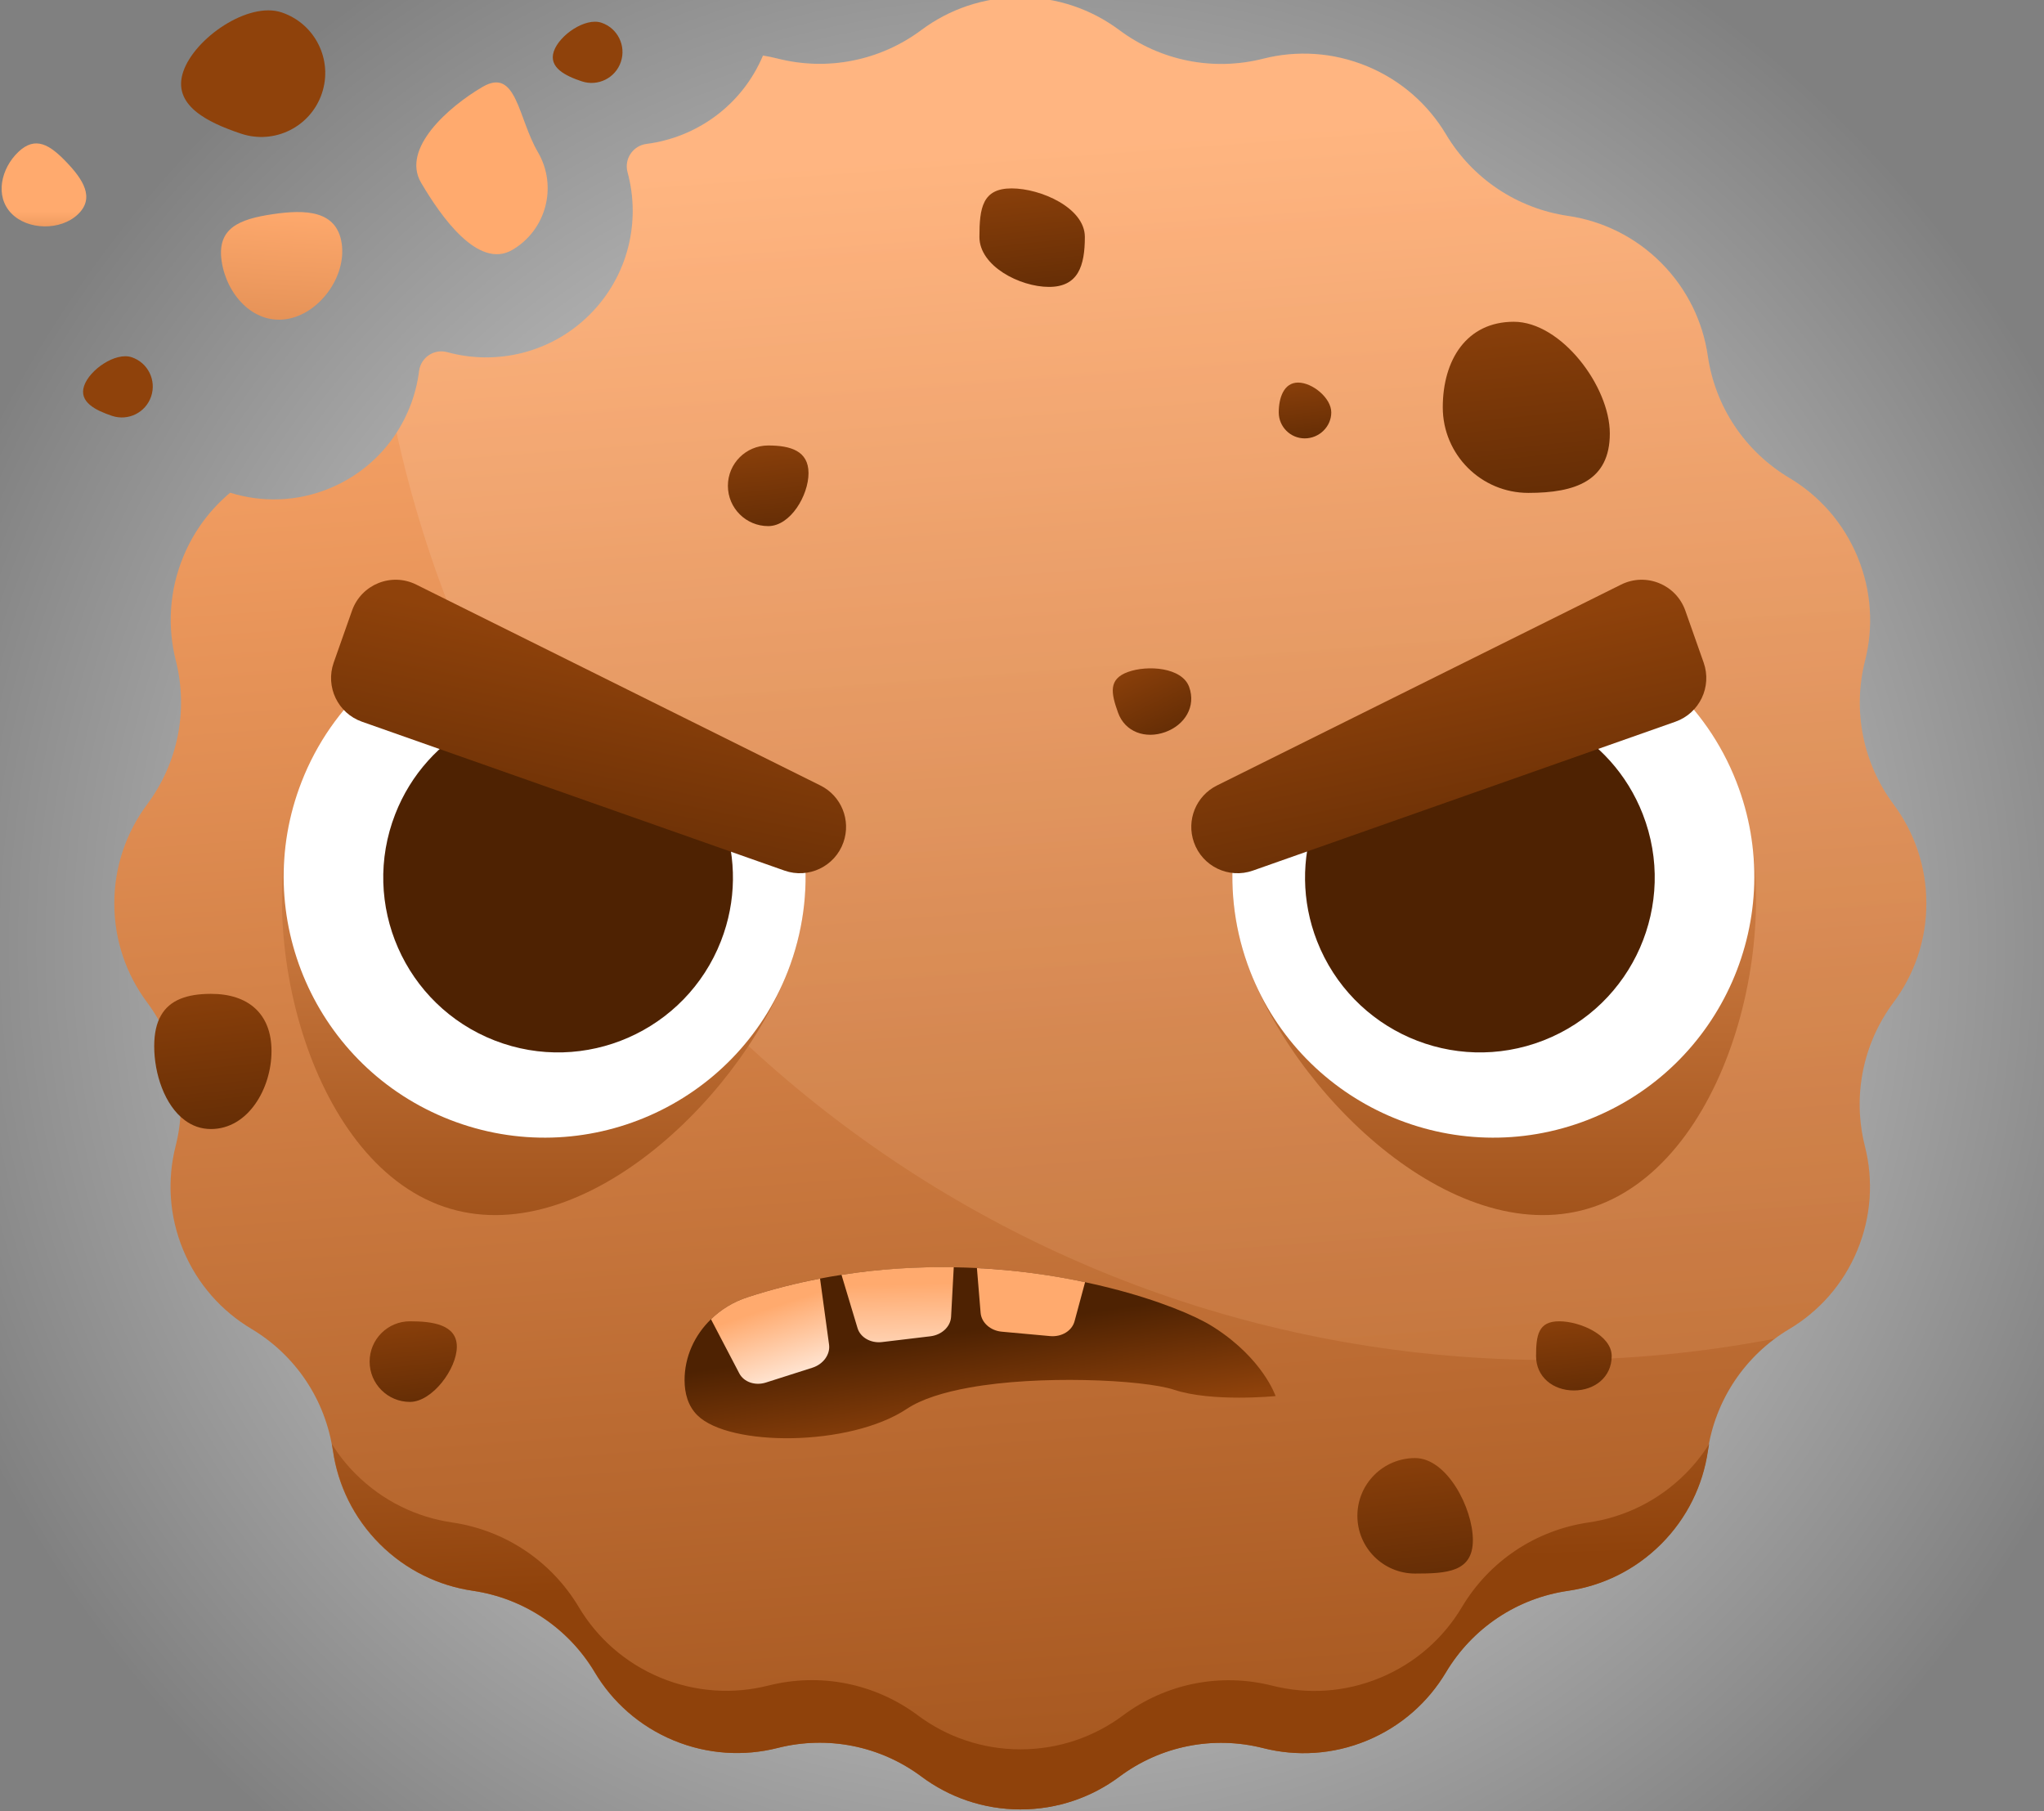 <svg width="360" height="319" viewBox="0 0 360 319" fill="none" xmlns="http://www.w3.org/2000/svg">
<rect x="0" y="0" width="360" height="319" fill="#808080" stroke="none"/>
<g clip-path="url(#clip0_3307_1309)">
<path d="M181.37 369.8C293.76 369.8 384.87 278.69 384.87 166.3C384.87 53.91 293.76 -37.2 181.37 -37.2C68.98 -37.2 -22.13 53.91 -22.13 166.3C-22.13 278.69 68.98 369.8 181.37 369.8Z" fill="url(#paint0_radial_3307_1309)"/>
<path d="M32.27 12.63C34.26 6.73 43.72 0.2 49.62 2.19C55.52 4.18 58.68 10.57 56.69 16.46C54.7 22.36 48.31 25.52 42.42 23.53C36.52 21.55 30.28 18.52 32.27 12.63Z" fill="url(#paint1_linear_3307_1309)"/>
<path d="M97.54 9.05C98.5 6.2 103.08 3.04 105.93 4C108.78 4.96 110.31 8.05 109.35 10.9C108.39 13.75 105.3 15.28 102.45 14.32C99.6 13.37 96.58 11.9 97.54 9.05Z" fill="url(#paint2_linear_3307_1309)"/>
<path d="M14.811 67.97C15.771 65.12 20.351 61.96 23.201 62.92C26.051 63.88 27.581 66.97 26.621 69.82C25.661 72.67 22.571 74.2 19.721 73.24C16.871 72.28 13.851 70.82 14.811 67.97Z" fill="url(#paint3_linear_3307_1309)"/>
<path d="M50.4 56.21C44.56 57.08 39.91 51.85 39.04 46.01C38.17 40.17 42.15 38.6 47.98 37.73C53.81 36.86 59.31 37.03 60.18 42.87C61.05 48.71 56.23 55.35 50.4 56.21Z" fill="url(#paint4_linear_3307_1309)"/>
<path d="M1.97 37.55C-0.93 34.52 0.19 29.67 3.22 26.77C6.25 23.87 8.8 25.52 11.7 28.55C14.6 31.58 16.76 34.84 13.73 37.74C10.7 40.65 4.87 40.58 1.97 37.55Z" fill="url(#paint5_linear_3307_1309)"/>
<path d="M74.16 32.17C70.64 26.17 78.98 18.82 84.98 15.31C90.98 11.79 91.22 20.78 94.73 26.78C98.24 32.78 96.24 40.49 90.24 44.01C84.24 47.51 77.67 38.16 74.16 32.17Z" fill="url(#paint6_linear_3307_1309)"/>
<path d="M30.96 116.31C29.47 110.43 29.8 104.04 32.3 98C34.17 93.49 37.04 89.7 40.54 86.78C46.1 88.51 52.27 88.4 58.07 86C66.96 82.32 72.69 74.25 73.81 65.35C74.11 62.96 76.45 61.39 78.78 62.03C87.44 64.4 97.08 62.19 103.88 55.39C110.66 48.61 112.88 38.99 110.53 30.35C109.89 28.01 111.47 25.66 113.87 25.35C122.69 24.22 130.68 18.56 134.38 9.79C135.25 9.93 136.11 10.1 136.96 10.32C145.76 12.55 155.01 10.71 162.29 5.28C167.15 1.66 173.18 -0.48 179.7 -0.48C186.23 -0.48 192.26 1.67 197.12 5.29C204.41 10.73 213.68 12.57 222.49 10.34C228.37 8.85 234.76 9.18 240.8 11.68C246.82 14.18 251.57 18.46 254.67 23.66C259.33 31.46 267.18 36.71 276.17 38.03C282.16 38.91 287.93 41.65 292.54 46.27C297.16 50.89 299.91 56.67 300.78 62.67C302.09 71.67 307.34 79.52 315.15 84.18C320.36 87.29 324.65 92.04 327.15 98.07C329.65 104.1 329.97 110.49 328.48 116.36C326.25 125.16 328.09 134.41 333.52 141.69C337.14 146.55 339.28 152.58 339.28 159.1C339.28 165.63 337.13 171.66 333.51 176.52C328.07 183.81 326.23 193.08 328.46 201.89C329.95 207.77 329.62 214.16 327.12 220.2C324.62 226.23 320.34 230.97 315.14 234.07C307.34 238.73 302.09 246.58 300.77 255.57C299.89 261.56 297.15 267.33 292.54 271.94C287.92 276.56 282.14 279.31 276.14 280.18C267.14 281.49 259.29 286.74 254.63 294.55C251.52 299.76 246.77 304.05 240.74 306.55C234.71 309.05 228.32 309.37 222.45 307.88C213.65 305.65 204.4 307.49 197.12 312.92C192.26 316.54 186.23 318.68 179.71 318.68C173.18 318.68 167.15 316.53 162.29 312.91C155 307.47 145.73 305.63 136.92 307.86C131.04 309.35 124.65 309.02 118.61 306.52C112.59 304.02 107.84 299.74 104.74 294.54C100.08 286.74 92.23 281.49 83.24 280.17C77.25 279.29 71.48 276.55 66.87 271.94C62.25 267.32 59.5 261.54 58.63 255.54C57.32 246.54 52.07 238.69 44.26 234.03C39.05 230.92 34.76 226.17 32.26 220.14C29.76 214.11 29.44 207.72 30.93 201.85C33.16 193.05 31.32 183.8 25.89 176.52C22.27 171.66 20.13 165.63 20.13 159.11C20.13 152.58 22.28 146.55 25.9 141.69C31.35 134.39 33.19 125.13 30.96 116.31Z" fill="url(#paint7_linear_3307_1309)"/>
<path d="M62.64 259.6C67.43 264.39 73.41 267.23 79.63 268.14C88.96 269.51 97.11 274.95 101.94 283.05C105.16 288.45 110.08 292.89 116.33 295.48C122.59 298.07 129.22 298.41 135.32 296.87C144.47 294.56 154.08 296.47 161.65 302.11C166.69 305.87 172.95 308.1 179.73 308.1C186.5 308.1 192.76 305.88 197.8 302.12C205.35 296.49 214.96 294.58 224.09 296.89C230.19 298.43 236.81 298.1 243.07 295.5C249.33 292.91 254.26 288.46 257.48 283.05C262.31 274.95 270.46 269.5 279.8 268.14C286.03 267.23 292.03 264.38 296.82 259.59C298.45 257.96 299.85 256.19 301.03 254.32C300.95 254.73 300.87 255.15 300.81 255.57C299.93 261.56 297.19 267.33 292.58 271.94C287.96 276.56 282.18 279.31 276.18 280.18C267.18 281.49 259.33 286.74 254.67 294.55C251.56 299.76 246.81 304.05 240.78 306.55C234.75 309.05 228.36 309.37 222.49 307.88C213.69 305.65 204.44 307.49 197.16 312.92C192.3 316.54 186.27 318.68 179.75 318.68C173.22 318.68 167.19 316.53 162.33 312.91C155.04 307.47 145.77 305.63 136.96 307.86C131.08 309.35 124.69 309.02 118.65 306.52C112.63 304.02 107.88 299.74 104.78 294.54C100.12 286.74 92.27 281.49 83.28 280.17C77.29 279.29 71.52 276.55 66.91 271.94C62.29 267.32 59.54 261.54 58.67 255.54C58.61 255.13 58.53 254.73 58.46 254.33C59.61 256.2 61.01 257.97 62.64 259.6Z" fill="url(#paint8_linear_3307_1309)"/>
<path opacity="0.15" d="M69.85 76.21C71.97 72.94 73.33 69.22 73.82 65.34C74.12 62.95 76.46 61.38 78.79 62.02C87.45 64.39 97.09 62.18 103.89 55.38C110.67 48.6 112.89 38.98 110.54 30.34C109.9 28 111.48 25.65 113.88 25.34C122.7 24.21 130.69 18.55 134.39 9.78C135.26 9.92 136.12 10.09 136.97 10.31C145.77 12.54 155.02 10.7 162.3 5.27C167.16 1.65 173.19 -0.49 179.71 -0.49C186.24 -0.49 192.27 1.66 197.13 5.28C204.42 10.72 213.69 12.56 222.5 10.33C228.38 8.84 234.77 9.17 240.81 11.67C246.83 14.17 251.58 18.45 254.68 23.65C259.34 31.45 267.19 36.7 276.18 38.02C282.17 38.9 287.94 41.64 292.55 46.26C297.17 50.88 299.92 56.66 300.79 62.66C302.1 71.66 307.35 79.51 315.16 84.17C320.37 87.28 324.66 92.03 327.16 98.06C329.66 104.09 329.98 110.48 328.49 116.35C326.26 125.15 328.1 134.4 333.53 141.68C337.15 146.54 339.29 152.57 339.29 159.09C339.29 165.62 337.14 171.65 333.52 176.51C328.08 183.8 326.24 193.07 328.47 201.88C329.96 207.76 329.63 214.15 327.13 220.19C324.63 226.22 320.35 230.96 315.15 234.06C314.27 234.59 313.42 235.16 312.61 235.77C299.82 238.23 286.62 239.53 273.12 239.53C173.58 239.54 90.35 169.63 69.85 76.21Z" fill="url(#paint9_linear_3307_1309)"/>
<path d="M283.529 76.35C283.529 84.68 277.499 86.81 269.179 86.81C260.859 86.81 254.109 80.06 254.109 71.74C254.109 63.42 258.289 56.67 266.619 56.67C274.949 56.67 283.529 68.03 283.529 76.35Z" fill="url(#paint10_linear_3307_1309)"/>
<path d="M281.79 170.83C281.79 180.6 275.71 191.22 265.95 191.22C256.19 191.22 251.12 179.35 251.12 169.58C251.12 159.81 256.18 155.85 265.95 155.85C275.72 155.85 281.79 161.06 281.79 170.83Z" fill="url(#paint11_linear_3307_1309)"/>
<path d="M191.07 41.73C191.07 46.86 189.88 50.53 184.75 50.53C179.62 50.53 172.5 46.86 172.5 41.73C172.5 36.6 173.04 33.18 178.17 33.18C183.3 33.18 191.07 36.61 191.07 41.73Z" fill="url(#paint12_linear_3307_1309)"/>
<path d="M283.86 238.84C283.86 242.52 280.88 244.89 277.2 244.89C273.52 244.89 270.54 242.51 270.54 238.84C270.54 235.17 270.93 232.71 274.61 232.71C278.28 232.71 283.86 235.16 283.86 238.84Z" fill="url(#paint13_linear_3307_1309)"/>
<path d="M209.44 120.99C210.68 124.45 208.68 127.69 205.22 128.94C201.76 130.18 198.15 128.96 196.91 125.5C195.67 122.04 195.2 119.6 198.66 118.35C202.12 117.1 208.19 117.53 209.44 120.99Z" fill="url(#paint14_linear_3307_1309)"/>
<path d="M142.4 83.33C142.4 87.25 139.22 92.66 135.3 92.66C131.38 92.66 128.2 89.48 128.2 85.56C128.2 81.64 131.38 78.46 135.3 78.46C139.22 78.46 142.4 79.4 142.4 83.33Z" fill="url(#paint15_linear_3307_1309)"/>
<path d="M80.46 237.18C80.46 241.1 76.12 246.91 72.2 246.91C68.28 246.91 65.1 243.73 65.1 239.81C65.1 235.89 68.28 232.71 72.2 232.71C76.12 232.71 80.46 233.26 80.46 237.18Z" fill="url(#paint16_linear_3307_1309)"/>
<path d="M234.47 72.63C234.47 75.16 232.33 77.21 229.8 77.21C227.27 77.21 225.22 75.16 225.22 72.63C225.22 70.1 226.1 67.38 228.63 67.38C231.16 67.38 234.47 70.1 234.47 72.63Z" fill="url(#paint17_linear_3307_1309)"/>
<path d="M259.41 271.25C259.41 276.87 254.86 277.14 249.24 277.14C243.62 277.14 239.07 272.59 239.07 266.97C239.07 261.35 243.62 256.8 249.24 256.8C254.86 256.8 259.41 265.63 259.41 271.25Z" fill="url(#paint18_linear_3307_1309)"/>
<path d="M141.68 150.1C142.34 157.01 141.44 164.18 138.75 171.09C129.53 194.74 100.77 221.35 77.12 212.14C53.47 202.92 43.9 161.36 53.12 137.71C55.81 130.8 60 124.92 65.16 120.27L141.68 150.1Z" fill="url(#paint19_linear_3307_1309)"/>
<path d="M141.68 150.1C142.34 157.01 141.44 164.18 138.75 171.09C129.53 194.74 102.89 206.44 79.24 197.22C55.59 188 43.89 161.36 53.11 137.71C55.8 130.8 59.99 124.92 65.15 120.27L141.68 150.1Z" fill="white"/>
<path d="M69.611 143.38C72.371 136.31 77.461 130.83 83.651 127.49L127.401 144.54C129.701 151.2 129.741 158.67 126.981 165.74C120.801 181.58 102.951 189.42 87.111 183.25C71.271 177.07 63.431 159.22 69.611 143.38Z" fill="url(#paint20_linear_3307_1309)"/>
<path d="M217.26 150.1C216.6 157.01 217.5 164.18 220.19 171.09C229.41 194.74 258.17 221.35 281.82 212.14C305.47 202.92 315.04 161.36 305.82 137.71C303.13 130.8 298.94 124.92 293.78 120.27L217.26 150.1Z" fill="url(#paint21_linear_3307_1309)"/>
<path d="M217.26 150.1C216.6 157.01 217.5 164.18 220.19 171.09C229.41 194.74 256.05 206.44 279.7 197.22C303.35 188 315.05 161.36 305.83 137.71C303.14 130.8 298.95 124.92 293.79 120.27L217.26 150.1Z" fill="white"/>
<path d="M289.33 143.38C286.57 136.31 281.48 130.83 275.29 127.49L231.54 144.54C229.24 151.2 229.2 158.67 231.96 165.74C238.14 181.58 255.99 189.42 271.83 183.25C287.67 177.07 295.51 159.22 289.33 143.38Z" fill="url(#paint22_linear_3307_1309)"/>
<path d="M138.16 153.33L63.75 127.11C59.5 125.61 57.28 120.96 58.77 116.71L62 107.55C63.63 102.93 68.93 100.78 73.31 102.96L144.49 138.34C148.18 140.17 149.92 144.46 148.55 148.35C147.06 152.6 142.4 154.83 138.16 153.33Z" fill="url(#paint23_linear_3307_1309)"/>
<path d="M220.67 153.33L295.08 127.11C299.33 125.61 301.55 120.96 300.06 116.71L296.83 107.55C295.2 102.93 289.9 100.78 285.52 102.96L214.34 138.34C210.65 140.17 208.91 144.46 210.28 148.35C211.77 152.6 216.42 154.83 220.67 153.33Z" fill="url(#paint24_linear_3307_1309)"/>
<path d="M224.66 245.88C224.66 245.88 213.46 247 206.75 244.76C204.15 243.9 198.06 243.19 190.98 243.06C184.41 242.93 176.97 243.26 170.71 244.39C166.22 245.2 162.31 246.41 159.74 248.12C149.66 254.84 128.39 254.84 122.8 249.24C121.17 247.61 120.58 245.4 120.57 243.11C120.56 238.95 122.34 235.14 125.22 232.35C127 230.61 129.21 229.26 131.67 228.47C135.96 227.07 140.22 226 144.43 225.19C145.71 224.94 146.97 224.72 148.23 224.53C155.07 223.46 161.72 223.09 168 223.2C169.38 223.22 170.74 223.27 172.09 223.33C179.04 223.69 185.48 224.63 191.13 225.83C192.61 226.14 194.04 226.47 195.41 226.82C204.12 229.01 210.52 231.72 213.49 233.58C213.66 233.68 213.83 233.79 213.98 233.89C222.5 239.41 224.66 245.88 224.66 245.88Z" fill="url(#paint25_linear_3307_1309)"/>
<path d="M143.101 240.88L134.921 243.49C133.021 244.11 131.011 243.42 130.211 241.89L125.221 232.35C127.001 230.61 129.211 229.26 131.671 228.47C135.961 227.07 140.221 226 144.431 225.19L146.021 236.84C146.241 238.55 145.011 240.26 143.101 240.88Z" fill="url(#paint26_linear_3307_1309)"/>
<path d="M167.98 223.19L167.51 231.92C167.41 233.66 165.88 235.1 163.88 235.35L155.35 236.37C153.36 236.61 151.52 235.55 151.03 233.9L148.21 224.53C155.05 223.45 161.7 223.08 167.98 223.19Z" fill="url(#paint27_linear_3307_1309)"/>
<path d="M191.111 225.82L189.251 232.72C188.791 234.4 186.991 235.49 184.981 235.32L176.431 234.54C174.441 234.36 172.861 232.95 172.711 231.23L172.061 223.34C179.021 223.68 185.461 224.62 191.111 225.82Z" fill="url(#paint28_linear_3307_1309)"/>
<path d="M47.82 185.11C47.82 191.69 43.72 198.85 37.15 198.85C35.39 198.85 33.86 198.28 32.56 197.31C28.99 194.68 27.16 189.1 27.16 184.28C27.16 182.01 27.56 180.2 28.37 178.82C29.88 176.18 32.84 175.04 37.15 175.04C43.72 175.03 47.82 178.54 47.82 185.11Z" fill="url(#paint29_linear_3307_1309)"/>
</g>
<defs>
<radialGradient id="paint0_radial_3307_1309" cx="0" cy="0" r="1" gradientUnits="userSpaceOnUse" gradientTransform="translate(181.374 166.303) scale(203.496 203.496)">
<stop stop-color="white"/>
<stop offset="1" stop-color="white" stop-opacity="0"/>
</radialGradient>
<linearGradient id="paint1_linear_3307_1309" x1="43.056" y1="32.287" x2="39.904" y2="70.112" gradientUnits="userSpaceOnUse">
<stop stop-color="#8F420B"/>
<stop offset="1" stop-color="#4E2202"/>
</linearGradient>
<linearGradient id="paint2_linear_3307_1309" x1="102.763" y1="18.558" x2="101.238" y2="36.852" gradientUnits="userSpaceOnUse">
<stop stop-color="#8F420B"/>
<stop offset="1" stop-color="#4E2202"/>
</linearGradient>
<linearGradient id="paint3_linear_3307_1309" x1="20.028" y1="77.475" x2="18.503" y2="95.77" gradientUnits="userSpaceOnUse">
<stop stop-color="#8F420B"/>
<stop offset="1" stop-color="#4E2202"/>
</linearGradient>
<linearGradient id="paint4_linear_3307_1309" x1="50.133" y1="35.934" x2="44.459" y2="126.084" gradientUnits="userSpaceOnUse">
<stop stop-color="#FFAA6E"/>
<stop offset="1" stop-color="#8F420B"/>
</linearGradient>
<linearGradient id="paint5_linear_3307_1309" x1="7.738" y1="37.241" x2="7.738" y2="55.523" gradientUnits="userSpaceOnUse">
<stop stop-color="#FFAA6E"/>
<stop offset="1" stop-color="#8F420B"/>
</linearGradient>
<linearGradient id="paint6_linear_3307_1309" x1="84.89" y1="51.813" x2="84.89" y2="70.095" gradientUnits="userSpaceOnUse">
<stop stop-color="#FFAA6E"/>
<stop offset="1" stop-color="#8F420B"/>
</linearGradient>
<linearGradient id="paint7_linear_3307_1309" x1="196.867" y1="386.345" x2="169.788" y2="27.255" gradientUnits="userSpaceOnUse">
<stop stop-color="#8F420B"/>
<stop offset="1" stop-color="#FFAA6E"/>
</linearGradient>
<linearGradient id="paint8_linear_3307_1309" x1="180.606" y1="277.598" x2="175.373" y2="138.179" gradientUnits="userSpaceOnUse">
<stop stop-color="#8F420B"/>
<stop offset="1" stop-color="#FFAA6E"/>
</linearGradient>
<linearGradient id="paint9_linear_3307_1309" x1="218.203" y1="297.702" x2="197.195" y2="19.119" gradientUnits="userSpaceOnUse">
<stop stop-color="#FFAA6E"/>
<stop offset="1" stop-color="#FFF2E9"/>
</linearGradient>
<linearGradient id="paint10_linear_3307_1309" x1="272.45" y1="108.014" x2="266.339" y2="50.974" gradientUnits="userSpaceOnUse">
<stop stop-color="#4E2202"/>
<stop offset="1" stop-color="#8F420B"/>
</linearGradient>
<linearGradient id="paint11_linear_3307_1309" x1="271.279" y1="215.443" x2="264.194" y2="149.32" gradientUnits="userSpaceOnUse">
<stop stop-color="#4E2202"/>
<stop offset="1" stop-color="#8F420B"/>
</linearGradient>
<linearGradient id="paint12_linear_3307_1309" x1="184.088" y1="63.268" x2="180.475" y2="29.543" gradientUnits="userSpaceOnUse">
<stop stop-color="#4E2202"/>
<stop offset="1" stop-color="#8F420B"/>
</linearGradient>
<linearGradient id="paint13_linear_3307_1309" x1="278.758" y1="253.485" x2="276.262" y2="230.184" gradientUnits="userSpaceOnUse">
<stop stop-color="#4E2202"/>
<stop offset="1" stop-color="#8F420B"/>
</linearGradient>
<linearGradient id="paint14_linear_3307_1309" x1="209.616" y1="136.517" x2="199.387" y2="115.433" gradientUnits="userSpaceOnUse">
<stop stop-color="#4E2202"/>
<stop offset="1" stop-color="#8F420B"/>
</linearGradient>
<linearGradient id="paint15_linear_3307_1309" x1="137.217" y1="102.375" x2="134.379" y2="75.886" gradientUnits="userSpaceOnUse">
<stop stop-color="#4E2202"/>
<stop offset="1" stop-color="#8F420B"/>
</linearGradient>
<linearGradient id="paint16_linear_3307_1309" x1="74.71" y1="256.568" x2="71.872" y2="230.082" gradientUnits="userSpaceOnUse">
<stop stop-color="#4E2202"/>
<stop offset="1" stop-color="#8F420B"/>
</linearGradient>
<linearGradient id="paint17_linear_3307_1309" x1="231.062" y1="84.039" x2="229.073" y2="65.479" gradientUnits="userSpaceOnUse">
<stop stop-color="#4E2202"/>
<stop offset="1" stop-color="#8F420B"/>
</linearGradient>
<linearGradient id="paint18_linear_3307_1309" x1="251.647" y1="291.531" x2="247.533" y2="253.136" gradientUnits="userSpaceOnUse">
<stop stop-color="#4E2202"/>
<stop offset="1" stop-color="#8F420B"/>
</linearGradient>
<linearGradient id="paint19_linear_3307_1309" x1="95.767" y1="239.177" x2="95.767" y2="91.963" gradientUnits="userSpaceOnUse">
<stop stop-color="#8F420B"/>
<stop offset="1" stop-color="#FFAA6E"/>
</linearGradient>
<linearGradient id="paint20_linear_3307_1309" x1="78.257" y1="206.081" x2="63.526" y2="243.96" gradientUnits="userSpaceOnUse">
<stop stop-color="#4E2202"/>
<stop offset="1" stop-color="#8F420B"/>
</linearGradient>
<linearGradient id="paint21_linear_3307_1309" x1="263.172" y1="239.177" x2="263.172" y2="91.963" gradientUnits="userSpaceOnUse">
<stop stop-color="#8F420B"/>
<stop offset="1" stop-color="#FFAA6E"/>
</linearGradient>
<linearGradient id="paint22_linear_3307_1309" x1="265.005" y1="206.846" x2="274.018" y2="315.003" gradientUnits="userSpaceOnUse">
<stop stop-color="#4E2202"/>
<stop offset="1" stop-color="#8F420B"/>
</linearGradient>
<linearGradient id="paint23_linear_3307_1309" x1="91.359" y1="176.324" x2="104.578" y2="112.407" gradientUnits="userSpaceOnUse">
<stop stop-color="#4E2202"/>
<stop offset="1" stop-color="#8F420B"/>
</linearGradient>
<linearGradient id="paint24_linear_3307_1309" x1="267.507" y1="176.336" x2="254.288" y2="112.419" gradientUnits="userSpaceOnUse">
<stop stop-color="#4E2202"/>
<stop offset="1" stop-color="#8F420B"/>
</linearGradient>
<linearGradient id="paint25_linear_3307_1309" x1="173.744" y1="252.498" x2="171.012" y2="234.216" gradientUnits="userSpaceOnUse">
<stop stop-color="#8F420B"/>
<stop offset="1" stop-color="#4E2202"/>
</linearGradient>
<linearGradient id="paint26_linear_3307_1309" x1="135.362" y1="230.434" x2="140.196" y2="245.144" gradientUnits="userSpaceOnUse">
<stop stop-color="#FFAA6E"/>
<stop offset="1" stop-color="#FFF2E9"/>
</linearGradient>
<linearGradient id="paint27_linear_3307_1309" x1="158.15" y1="226.181" x2="158.57" y2="245.094" gradientUnits="userSpaceOnUse">
<stop stop-color="#FFAA6E"/>
<stop offset="1" stop-color="#FFF2E9"/>
</linearGradient>
<linearGradient id="paint28_linear_3307_1309" x1="182.511" y1="236.982" x2="182.94" y2="242.771" gradientUnits="userSpaceOnUse">
<stop stop-color="#FFAA6E"/>
<stop offset="1" stop-color="#FFF2E9"/>
</linearGradient>
<linearGradient id="paint29_linear_3307_1309" x1="40.738" y1="215.165" x2="35.967" y2="170.631" gradientUnits="userSpaceOnUse">
<stop stop-color="#4E2202"/>
<stop offset="1" stop-color="#8F420B"/>
</linearGradient>
<clipPath id="clip0_3307_1309">
<rect width="360" height="319" fill="white"/>
</clipPath>
</defs>
</svg>

